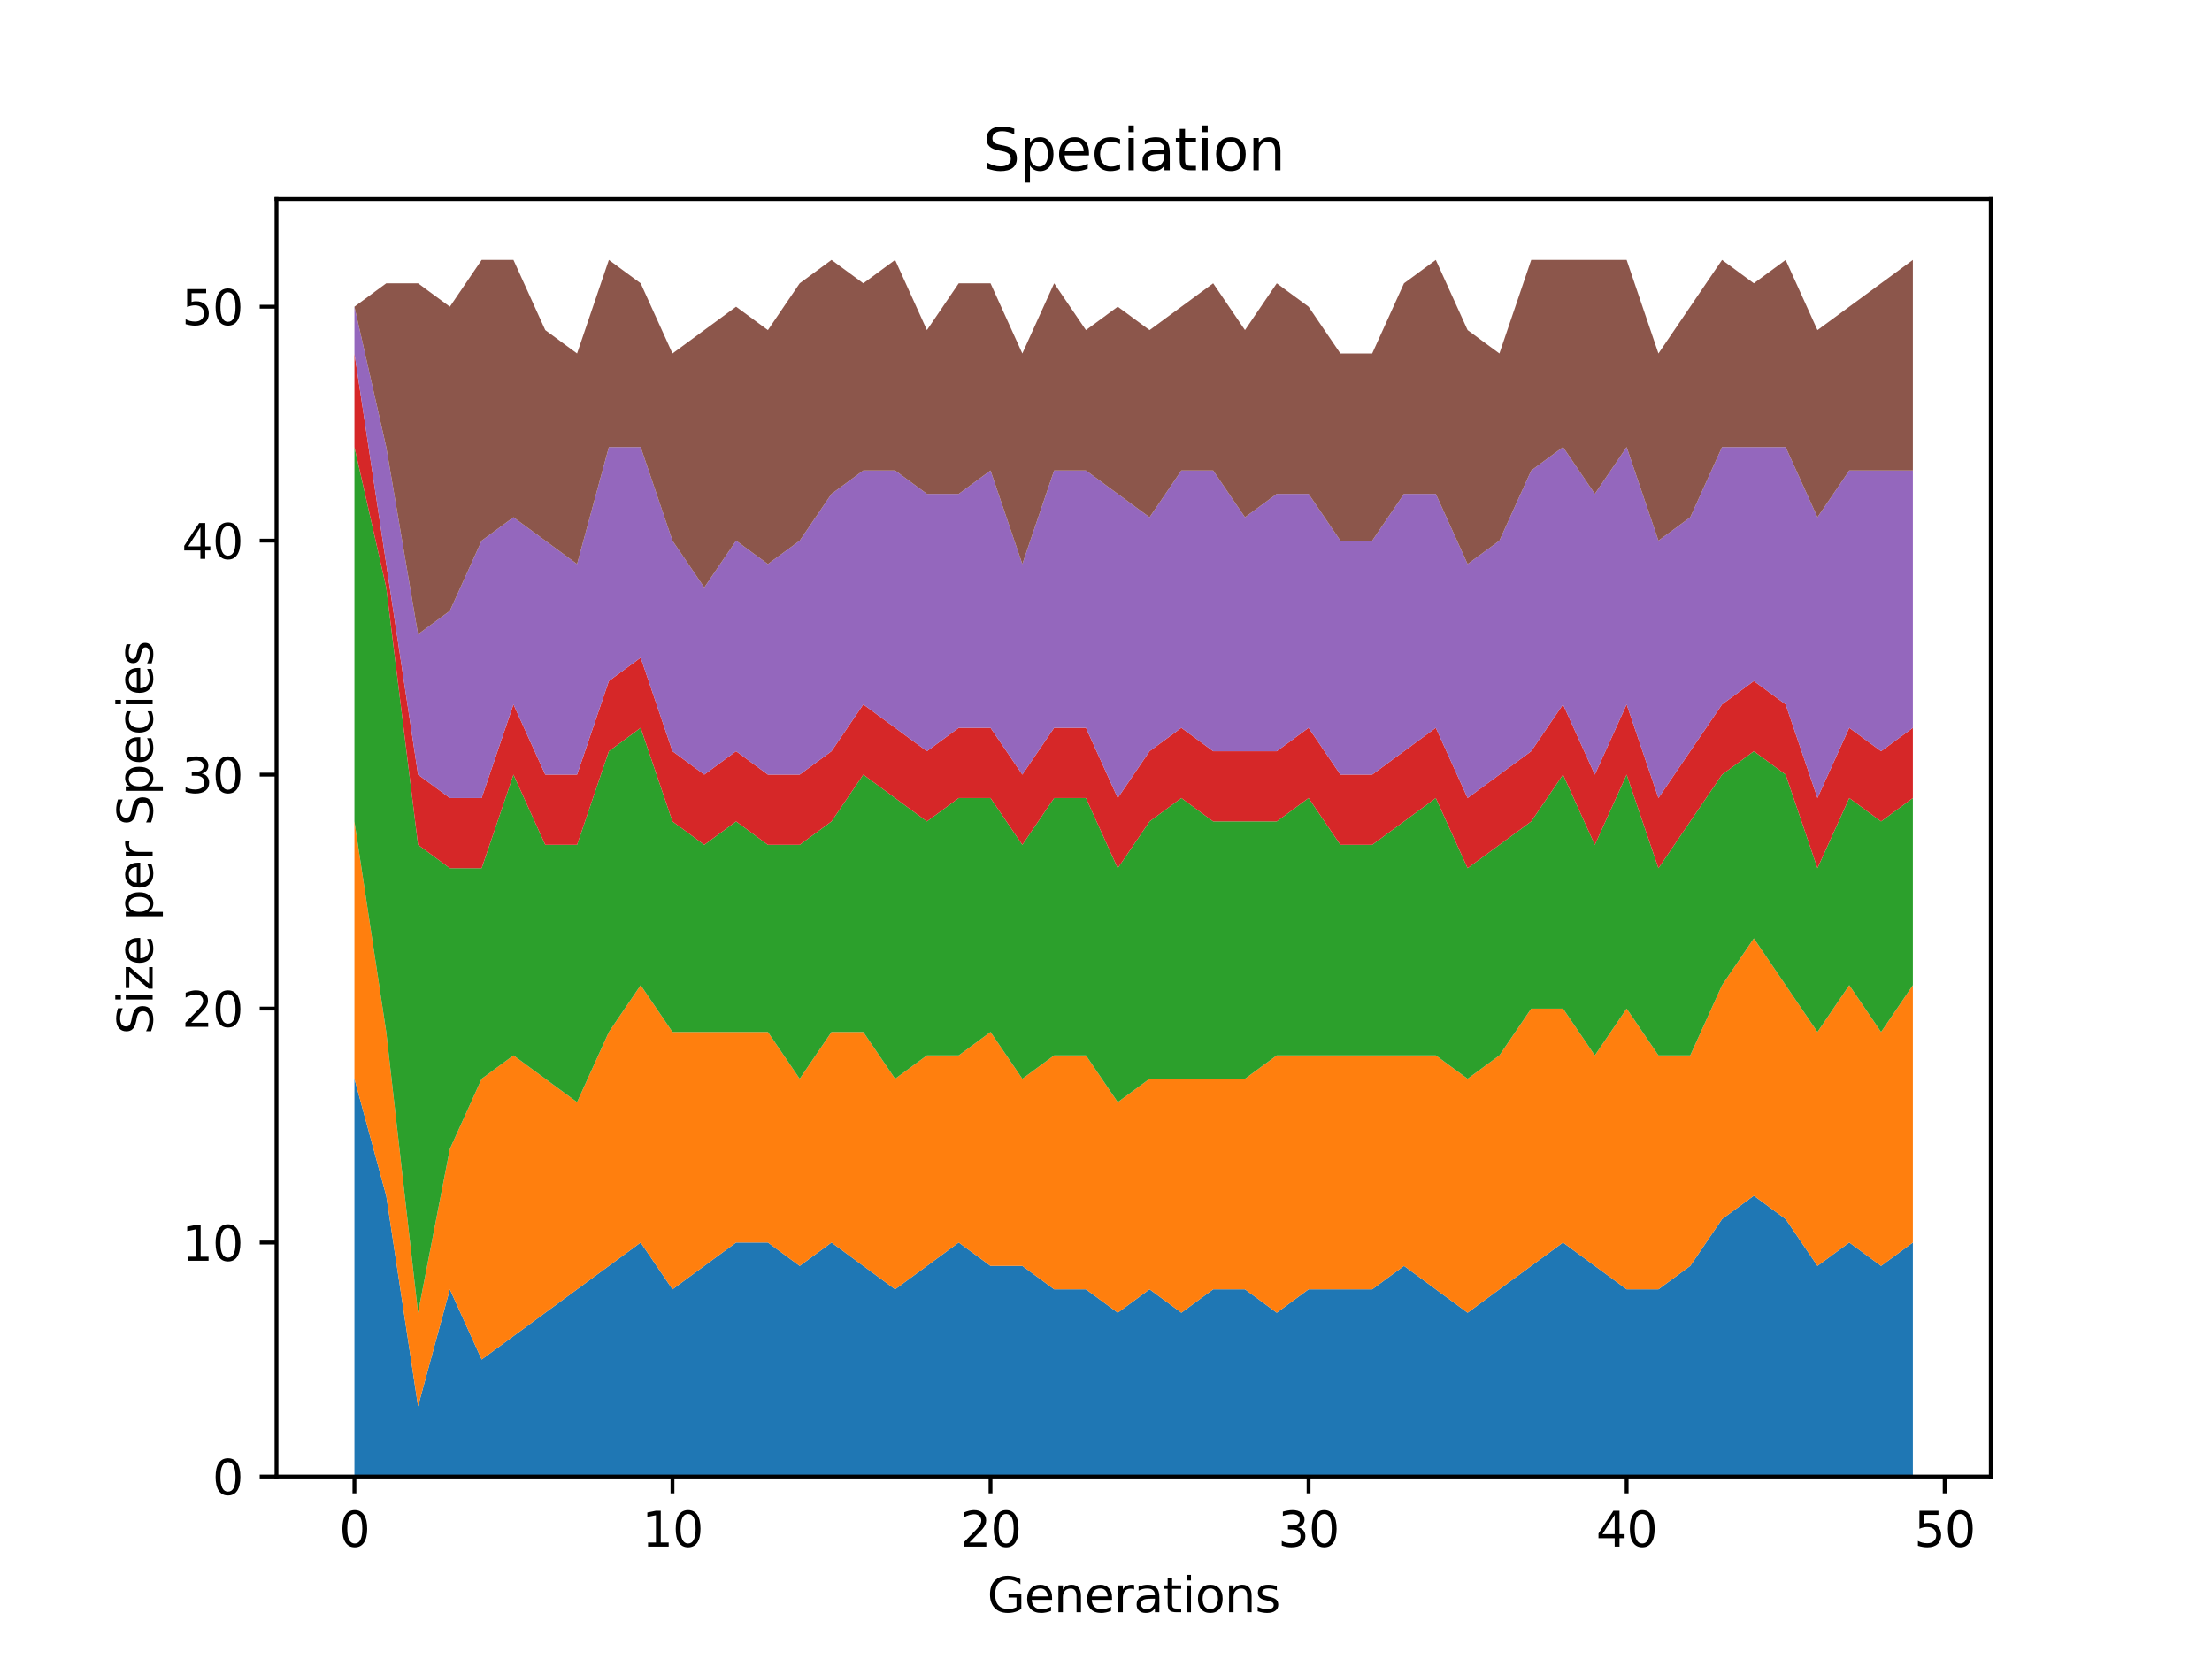 <?xml version="1.0" encoding="utf-8" standalone="no"?>
<!DOCTYPE svg PUBLIC "-//W3C//DTD SVG 1.1//EN"
  "http://www.w3.org/Graphics/SVG/1.1/DTD/svg11.dtd">
<svg height="345.6pt" version="1.1" viewBox="0 0 460.8 345.6" width="460.8pt" xmlns="http://www.w3.org/2000/svg" xmlns:xlink="http://www.w3.org/1999/xlink">
 <defs>
  <style type="text/css">*{stroke-linecap:butt;stroke-linejoin:round;}</style>
 </defs>
 <g id="figure_1">
  <g id="patch_1">
   <path d="M 0 345.6 
L 460.8 345.6 
L 460.8 0 
L 0 0 
z
" style="fill:#ffffff;"/>
  </g>
  <g id="axes_1">
   <g id="patch_2">
    <path d="M 57.6 307.584 
L 414.72 307.584 
L 414.72 41.472 
L 57.6 41.472 
z
" style="fill:#ffffff;"/>
   </g>
   <g id="PolyCollection_1">
    <path clip-path="url(#p27fb208511)" d="M 73.833 224.729 
L 73.833 307.584 
L 80.458 307.584 
L 87.084 307.584 
L 93.71 307.584 
L 100.335 307.584 
L 106.961 307.584 
L 113.586 307.584 
L 120.212 307.584 
L 126.838 307.584 
L 133.463 307.584 
L 140.089 307.584 
L 146.714 307.584 
L 153.34 307.584 
L 159.966 307.584 
L 166.591 307.584 
L 173.217 307.584 
L 179.842 307.584 
L 186.468 307.584 
L 193.094 307.584 
L 199.719 307.584 
L 206.345 307.584 
L 212.97 307.584 
L 219.596 307.584 
L 226.222 307.584 
L 232.847 307.584 
L 239.473 307.584 
L 246.098 307.584 
L 252.724 307.584 
L 259.35 307.584 
L 265.975 307.584 
L 272.601 307.584 
L 279.226 307.584 
L 285.852 307.584 
L 292.478 307.584 
L 299.103 307.584 
L 305.729 307.584 
L 312.354 307.584 
L 318.98 307.584 
L 325.606 307.584 
L 332.231 307.584 
L 338.857 307.584 
L 345.482 307.584 
L 352.108 307.584 
L 358.734 307.584 
L 365.359 307.584 
L 371.985 307.584 
L 378.61 307.584 
L 385.236 307.584 
L 391.862 307.584 
L 398.487 307.584 
L 398.487 258.846 
L 398.487 258.846 
L 391.862 263.719 
L 385.236 258.846 
L 378.61 263.719 
L 371.985 253.972 
L 365.359 249.098 
L 358.734 253.972 
L 352.108 263.719 
L 345.482 268.593 
L 338.857 268.593 
L 332.231 263.719 
L 325.606 258.846 
L 318.98 263.719 
L 312.354 268.593 
L 305.729 273.467 
L 299.103 268.593 
L 292.478 263.719 
L 285.852 268.593 
L 279.226 268.593 
L 272.601 268.593 
L 265.975 273.467 
L 259.35 268.593 
L 252.724 268.593 
L 246.098 273.467 
L 239.473 268.593 
L 232.847 273.467 
L 226.222 268.593 
L 219.596 268.593 
L 212.97 263.719 
L 206.345 263.719 
L 199.719 258.846 
L 193.094 263.719 
L 186.468 268.593 
L 179.842 263.719 
L 173.217 258.846 
L 166.591 263.719 
L 159.966 258.846 
L 153.34 258.846 
L 146.714 263.719 
L 140.089 268.593 
L 133.463 258.846 
L 126.838 263.719 
L 120.212 268.593 
L 113.586 273.467 
L 106.961 278.341 
L 100.335 283.215 
L 93.71 268.593 
L 87.084 292.962 
L 80.458 249.098 
L 73.833 224.729 
z
" style="fill:#1f77b4;"/>
   </g>
   <g id="PolyCollection_2">
    <path clip-path="url(#p27fb208511)" d="M 73.833 171.116 
L 73.833 224.729 
L 80.458 249.098 
L 87.084 292.962 
L 93.71 268.593 
L 100.335 283.215 
L 106.961 278.341 
L 113.586 273.467 
L 120.212 268.593 
L 126.838 263.719 
L 133.463 258.846 
L 140.089 268.593 
L 146.714 263.719 
L 153.34 258.846 
L 159.966 258.846 
L 166.591 263.719 
L 173.217 258.846 
L 179.842 263.719 
L 186.468 268.593 
L 193.094 263.719 
L 199.719 258.846 
L 206.345 263.719 
L 212.97 263.719 
L 219.596 268.593 
L 226.222 268.593 
L 232.847 273.467 
L 239.473 268.593 
L 246.098 273.467 
L 252.724 268.593 
L 259.35 268.593 
L 265.975 273.467 
L 272.601 268.593 
L 279.226 268.593 
L 285.852 268.593 
L 292.478 263.719 
L 299.103 268.593 
L 305.729 273.467 
L 312.354 268.593 
L 318.98 263.719 
L 325.606 258.846 
L 332.231 263.719 
L 338.857 268.593 
L 345.482 268.593 
L 352.108 263.719 
L 358.734 253.972 
L 365.359 249.098 
L 371.985 253.972 
L 378.61 263.719 
L 385.236 258.846 
L 391.862 263.719 
L 398.487 258.846 
L 398.487 205.233 
L 398.487 205.233 
L 391.862 214.981 
L 385.236 205.233 
L 378.61 214.981 
L 371.985 205.233 
L 365.359 195.486 
L 358.734 205.233 
L 352.108 219.855 
L 345.482 219.855 
L 338.857 210.107 
L 332.231 219.855 
L 325.606 210.107 
L 318.98 210.107 
L 312.354 219.855 
L 305.729 224.729 
L 299.103 219.855 
L 292.478 219.855 
L 285.852 219.855 
L 279.226 219.855 
L 272.601 219.855 
L 265.975 219.855 
L 259.35 224.729 
L 252.724 224.729 
L 246.098 224.729 
L 239.473 224.729 
L 232.847 229.602 
L 226.222 219.855 
L 219.596 219.855 
L 212.97 224.729 
L 206.345 214.981 
L 199.719 219.855 
L 193.094 219.855 
L 186.468 224.729 
L 179.842 214.981 
L 173.217 214.981 
L 166.591 224.729 
L 159.966 214.981 
L 153.34 214.981 
L 146.714 214.981 
L 140.089 214.981 
L 133.463 205.233 
L 126.838 214.981 
L 120.212 229.602 
L 113.586 224.729 
L 106.961 219.855 
L 100.335 224.729 
L 93.71 239.35 
L 87.084 273.467 
L 80.458 214.981 
L 73.833 171.116 
z
" style="fill:#ff7f0e;"/>
   </g>
   <g id="PolyCollection_3">
    <path clip-path="url(#p27fb208511)" d="M 73.833 93.135 
L 73.833 171.116 
L 80.458 214.981 
L 87.084 273.467 
L 93.71 239.35 
L 100.335 224.729 
L 106.961 219.855 
L 113.586 224.729 
L 120.212 229.602 
L 126.838 214.981 
L 133.463 205.233 
L 140.089 214.981 
L 146.714 214.981 
L 153.34 214.981 
L 159.966 214.981 
L 166.591 224.729 
L 173.217 214.981 
L 179.842 214.981 
L 186.468 224.729 
L 193.094 219.855 
L 199.719 219.855 
L 206.345 214.981 
L 212.97 224.729 
L 219.596 219.855 
L 226.222 219.855 
L 232.847 229.602 
L 239.473 224.729 
L 246.098 224.729 
L 252.724 224.729 
L 259.35 224.729 
L 265.975 219.855 
L 272.601 219.855 
L 279.226 219.855 
L 285.852 219.855 
L 292.478 219.855 
L 299.103 219.855 
L 305.729 224.729 
L 312.354 219.855 
L 318.98 210.107 
L 325.606 210.107 
L 332.231 219.855 
L 338.857 210.107 
L 345.482 219.855 
L 352.108 219.855 
L 358.734 205.233 
L 365.359 195.486 
L 371.985 205.233 
L 378.61 214.981 
L 385.236 205.233 
L 391.862 214.981 
L 398.487 205.233 
L 398.487 166.242 
L 398.487 166.242 
L 391.862 171.116 
L 385.236 166.242 
L 378.61 180.864 
L 371.985 161.369 
L 365.359 156.495 
L 358.734 161.369 
L 352.108 171.116 
L 345.482 180.864 
L 338.857 161.369 
L 332.231 175.99 
L 325.606 161.369 
L 318.98 171.116 
L 312.354 175.99 
L 305.729 180.864 
L 299.103 166.242 
L 292.478 171.116 
L 285.852 175.99 
L 279.226 175.99 
L 272.601 166.242 
L 265.975 171.116 
L 259.35 171.116 
L 252.724 171.116 
L 246.098 166.242 
L 239.473 171.116 
L 232.847 180.864 
L 226.222 166.242 
L 219.596 166.242 
L 212.97 175.99 
L 206.345 166.242 
L 199.719 166.242 
L 193.094 171.116 
L 186.468 166.242 
L 179.842 161.369 
L 173.217 171.116 
L 166.591 175.99 
L 159.966 175.99 
L 153.34 171.116 
L 146.714 175.99 
L 140.089 171.116 
L 133.463 151.621 
L 126.838 156.495 
L 120.212 175.99 
L 113.586 175.99 
L 106.961 161.369 
L 100.335 180.864 
L 93.71 180.864 
L 87.084 175.99 
L 80.458 122.378 
L 73.833 93.135 
z
" style="fill:#2ca02c;"/>
   </g>
   <g id="PolyCollection_4">
    <path clip-path="url(#p27fb208511)" d="M 73.833 73.639 
L 73.833 93.135 
L 80.458 122.378 
L 87.084 175.99 
L 93.71 180.864 
L 100.335 180.864 
L 106.961 161.369 
L 113.586 175.99 
L 120.212 175.99 
L 126.838 156.495 
L 133.463 151.621 
L 140.089 171.116 
L 146.714 175.99 
L 153.34 171.116 
L 159.966 175.99 
L 166.591 175.99 
L 173.217 171.116 
L 179.842 161.369 
L 186.468 166.242 
L 193.094 171.116 
L 199.719 166.242 
L 206.345 166.242 
L 212.97 175.99 
L 219.596 166.242 
L 226.222 166.242 
L 232.847 180.864 
L 239.473 171.116 
L 246.098 166.242 
L 252.724 171.116 
L 259.35 171.116 
L 265.975 171.116 
L 272.601 166.242 
L 279.226 175.99 
L 285.852 175.99 
L 292.478 171.116 
L 299.103 166.242 
L 305.729 180.864 
L 312.354 175.99 
L 318.98 171.116 
L 325.606 161.369 
L 332.231 175.99 
L 338.857 161.369 
L 345.482 180.864 
L 352.108 171.116 
L 358.734 161.369 
L 365.359 156.495 
L 371.985 161.369 
L 378.61 180.864 
L 385.236 166.242 
L 391.862 171.116 
L 398.487 166.242 
L 398.487 151.621 
L 398.487 151.621 
L 391.862 156.495 
L 385.236 151.621 
L 378.61 166.242 
L 371.985 146.747 
L 365.359 141.873 
L 358.734 146.747 
L 352.108 156.495 
L 345.482 166.242 
L 338.857 146.747 
L 332.231 161.369 
L 325.606 146.747 
L 318.98 156.495 
L 312.354 161.369 
L 305.729 166.242 
L 299.103 151.621 
L 292.478 156.495 
L 285.852 161.369 
L 279.226 161.369 
L 272.601 151.621 
L 265.975 156.495 
L 259.35 156.495 
L 252.724 156.495 
L 246.098 151.621 
L 239.473 156.495 
L 232.847 166.242 
L 226.222 151.621 
L 219.596 151.621 
L 212.97 161.369 
L 206.345 151.621 
L 199.719 151.621 
L 193.094 156.495 
L 186.468 151.621 
L 179.842 146.747 
L 173.217 156.495 
L 166.591 161.369 
L 159.966 161.369 
L 153.34 156.495 
L 146.714 161.369 
L 140.089 156.495 
L 133.463 136.999 
L 126.838 141.873 
L 120.212 161.369 
L 113.586 161.369 
L 106.961 146.747 
L 100.335 166.242 
L 93.71 166.242 
L 87.084 161.369 
L 80.458 117.504 
L 73.833 73.639 
z
" style="fill:#d62728;"/>
   </g>
   <g id="PolyCollection_5">
    <path clip-path="url(#p27fb208511)" d="M 73.833 63.892 
L 73.833 73.639 
L 80.458 117.504 
L 87.084 161.369 
L 93.71 166.242 
L 100.335 166.242 
L 106.961 146.747 
L 113.586 161.369 
L 120.212 161.369 
L 126.838 141.873 
L 133.463 136.999 
L 140.089 156.495 
L 146.714 161.369 
L 153.34 156.495 
L 159.966 161.369 
L 166.591 161.369 
L 173.217 156.495 
L 179.842 146.747 
L 186.468 151.621 
L 193.094 156.495 
L 199.719 151.621 
L 206.345 151.621 
L 212.97 161.369 
L 219.596 151.621 
L 226.222 151.621 
L 232.847 166.242 
L 239.473 156.495 
L 246.098 151.621 
L 252.724 156.495 
L 259.35 156.495 
L 265.975 156.495 
L 272.601 151.621 
L 279.226 161.369 
L 285.852 161.369 
L 292.478 156.495 
L 299.103 151.621 
L 305.729 166.242 
L 312.354 161.369 
L 318.98 156.495 
L 325.606 146.747 
L 332.231 161.369 
L 338.857 146.747 
L 345.482 166.242 
L 352.108 156.495 
L 358.734 146.747 
L 365.359 141.873 
L 371.985 146.747 
L 378.61 166.242 
L 385.236 151.621 
L 391.862 156.495 
L 398.487 151.621 
L 398.487 98.009 
L 398.487 98.009 
L 391.862 98.009 
L 385.236 98.009 
L 378.61 107.756 
L 371.985 93.135 
L 365.359 93.135 
L 358.734 93.135 
L 352.108 107.756 
L 345.482 112.63 
L 338.857 93.135 
L 332.231 102.882 
L 325.606 93.135 
L 318.98 98.009 
L 312.354 112.63 
L 305.729 117.504 
L 299.103 102.882 
L 292.478 102.882 
L 285.852 112.63 
L 279.226 112.63 
L 272.601 102.882 
L 265.975 102.882 
L 259.35 107.756 
L 252.724 98.009 
L 246.098 98.009 
L 239.473 107.756 
L 232.847 102.882 
L 226.222 98.009 
L 219.596 98.009 
L 212.97 117.504 
L 206.345 98.009 
L 199.719 102.882 
L 193.094 102.882 
L 186.468 98.009 
L 179.842 98.009 
L 173.217 102.882 
L 166.591 112.63 
L 159.966 117.504 
L 153.34 112.63 
L 146.714 122.378 
L 140.089 112.63 
L 133.463 93.135 
L 126.838 93.135 
L 120.212 117.504 
L 113.586 112.63 
L 106.961 107.756 
L 100.335 112.63 
L 93.71 127.252 
L 87.084 132.126 
L 80.458 93.135 
L 73.833 63.892 
z
" style="fill:#9467bd;"/>
   </g>
   <g id="PolyCollection_6">
    <path clip-path="url(#p27fb208511)" d="M 73.833 63.892 
L 73.833 63.892 
L 80.458 93.135 
L 87.084 132.126 
L 93.71 127.252 
L 100.335 112.63 
L 106.961 107.756 
L 113.586 112.63 
L 120.212 117.504 
L 126.838 93.135 
L 133.463 93.135 
L 140.089 112.63 
L 146.714 122.378 
L 153.34 112.63 
L 159.966 117.504 
L 166.591 112.63 
L 173.217 102.882 
L 179.842 98.009 
L 186.468 98.009 
L 193.094 102.882 
L 199.719 102.882 
L 206.345 98.009 
L 212.97 117.504 
L 219.596 98.009 
L 226.222 98.009 
L 232.847 102.882 
L 239.473 107.756 
L 246.098 98.009 
L 252.724 98.009 
L 259.35 107.756 
L 265.975 102.882 
L 272.601 102.882 
L 279.226 112.63 
L 285.852 112.63 
L 292.478 102.882 
L 299.103 102.882 
L 305.729 117.504 
L 312.354 112.63 
L 318.98 98.009 
L 325.606 93.135 
L 332.231 102.882 
L 338.857 93.135 
L 345.482 112.63 
L 352.108 107.756 
L 358.734 93.135 
L 365.359 93.135 
L 371.985 93.135 
L 378.61 107.756 
L 385.236 98.009 
L 391.862 98.009 
L 398.487 98.009 
L 398.487 54.144 
L 398.487 54.144 
L 391.862 59.018 
L 385.236 63.892 
L 378.61 68.766 
L 371.985 54.144 
L 365.359 59.018 
L 358.734 54.144 
L 352.108 63.892 
L 345.482 73.639 
L 338.857 54.144 
L 332.231 54.144 
L 325.606 54.144 
L 318.98 54.144 
L 312.354 73.639 
L 305.729 68.766 
L 299.103 54.144 
L 292.478 59.018 
L 285.852 73.639 
L 279.226 73.639 
L 272.601 63.892 
L 265.975 59.018 
L 259.35 68.766 
L 252.724 59.018 
L 246.098 63.892 
L 239.473 68.766 
L 232.847 63.892 
L 226.222 68.766 
L 219.596 59.018 
L 212.97 73.639 
L 206.345 59.018 
L 199.719 59.018 
L 193.094 68.766 
L 186.468 54.144 
L 179.842 59.018 
L 173.217 54.144 
L 166.591 59.018 
L 159.966 68.766 
L 153.34 63.892 
L 146.714 68.766 
L 140.089 73.639 
L 133.463 59.018 
L 126.838 54.144 
L 120.212 73.639 
L 113.586 68.766 
L 106.961 54.144 
L 100.335 54.144 
L 93.71 63.892 
L 87.084 59.018 
L 80.458 59.018 
L 73.833 63.892 
z
" style="fill:#8c564b;"/>
   </g>
   <g id="matplotlib.axis_1">
    <g id="xtick_1">
     <g id="line2d_1">
      <defs>
       <path d="M 0 0 
L 0 3.5 
" id="m5a6931dc99" style="stroke:#000000;stroke-width:0.8;"/>
      </defs>
      <g>
       <use style="stroke:#000000;stroke-width:0.8;" x="73.833" xlink:href="#m5a6931dc99" y="307.584"/>
      </g>
     </g>
     <g id="text_1">
      <!-- 0 -->
      <g transform="translate(70.651 322.182)scale(0.1 -0.1)">
       <defs>
        <path d="M 2034 4250 
Q 1547 4250 1301 3770 
Q 1056 3291 1056 2328 
Q 1056 1369 1301 889 
Q 1547 409 2034 409 
Q 2525 409 2770 889 
Q 3016 1369 3016 2328 
Q 3016 3291 2770 3770 
Q 2525 4250 2034 4250 
z
M 2034 4750 
Q 2819 4750 3233 4129 
Q 3647 3509 3647 2328 
Q 3647 1150 3233 529 
Q 2819 -91 2034 -91 
Q 1250 -91 836 529 
Q 422 1150 422 2328 
Q 422 3509 836 4129 
Q 1250 4750 2034 4750 
z
" id="DejaVuSans-30" transform="scale(0.016)"/>
       </defs>
       <use xlink:href="#DejaVuSans-30"/>
      </g>
     </g>
    </g>
    <g id="xtick_2">
     <g id="line2d_2">
      <g>
       <use style="stroke:#000000;stroke-width:0.8;" x="140.089" xlink:href="#m5a6931dc99" y="307.584"/>
      </g>
     </g>
     <g id="text_2">
      <!-- 10 -->
      <g transform="translate(133.726 322.182)scale(0.1 -0.1)">
       <defs>
        <path d="M 794 531 
L 1825 531 
L 1825 4091 
L 703 3866 
L 703 4441 
L 1819 4666 
L 2450 4666 
L 2450 531 
L 3481 531 
L 3481 0 
L 794 0 
L 794 531 
z
" id="DejaVuSans-31" transform="scale(0.016)"/>
       </defs>
       <use xlink:href="#DejaVuSans-31"/>
       <use x="63.623" xlink:href="#DejaVuSans-30"/>
      </g>
     </g>
    </g>
    <g id="xtick_3">
     <g id="line2d_3">
      <g>
       <use style="stroke:#000000;stroke-width:0.8;" x="206.345" xlink:href="#m5a6931dc99" y="307.584"/>
      </g>
     </g>
     <g id="text_3">
      <!-- 20 -->
      <g transform="translate(199.982 322.182)scale(0.1 -0.1)">
       <defs>
        <path d="M 1228 531 
L 3431 531 
L 3431 0 
L 469 0 
L 469 531 
Q 828 903 1448 1529 
Q 2069 2156 2228 2338 
Q 2531 2678 2651 2914 
Q 2772 3150 2772 3378 
Q 2772 3750 2511 3984 
Q 2250 4219 1831 4219 
Q 1534 4219 1204 4116 
Q 875 4013 500 3803 
L 500 4441 
Q 881 4594 1212 4672 
Q 1544 4750 1819 4750 
Q 2544 4750 2975 4387 
Q 3406 4025 3406 3419 
Q 3406 3131 3298 2873 
Q 3191 2616 2906 2266 
Q 2828 2175 2409 1742 
Q 1991 1309 1228 531 
z
" id="DejaVuSans-32" transform="scale(0.016)"/>
       </defs>
       <use xlink:href="#DejaVuSans-32"/>
       <use x="63.623" xlink:href="#DejaVuSans-30"/>
      </g>
     </g>
    </g>
    <g id="xtick_4">
     <g id="line2d_4">
      <g>
       <use style="stroke:#000000;stroke-width:0.8;" x="272.601" xlink:href="#m5a6931dc99" y="307.584"/>
      </g>
     </g>
     <g id="text_4">
      <!-- 30 -->
      <g transform="translate(266.238 322.182)scale(0.1 -0.1)">
       <defs>
        <path d="M 2597 2516 
Q 3050 2419 3304 2112 
Q 3559 1806 3559 1356 
Q 3559 666 3084 287 
Q 2609 -91 1734 -91 
Q 1441 -91 1130 -33 
Q 819 25 488 141 
L 488 750 
Q 750 597 1062 519 
Q 1375 441 1716 441 
Q 2309 441 2620 675 
Q 2931 909 2931 1356 
Q 2931 1769 2642 2001 
Q 2353 2234 1838 2234 
L 1294 2234 
L 1294 2753 
L 1863 2753 
Q 2328 2753 2575 2939 
Q 2822 3125 2822 3475 
Q 2822 3834 2567 4026 
Q 2313 4219 1838 4219 
Q 1578 4219 1281 4162 
Q 984 4106 628 3988 
L 628 4550 
Q 988 4650 1302 4700 
Q 1616 4750 1894 4750 
Q 2613 4750 3031 4423 
Q 3450 4097 3450 3541 
Q 3450 3153 3228 2886 
Q 3006 2619 2597 2516 
z
" id="DejaVuSans-33" transform="scale(0.016)"/>
       </defs>
       <use xlink:href="#DejaVuSans-33"/>
       <use x="63.623" xlink:href="#DejaVuSans-30"/>
      </g>
     </g>
    </g>
    <g id="xtick_5">
     <g id="line2d_5">
      <g>
       <use style="stroke:#000000;stroke-width:0.8;" x="338.857" xlink:href="#m5a6931dc99" y="307.584"/>
      </g>
     </g>
     <g id="text_5">
      <!-- 40 -->
      <g transform="translate(332.494 322.182)scale(0.1 -0.1)">
       <defs>
        <path d="M 2419 4116 
L 825 1625 
L 2419 1625 
L 2419 4116 
z
M 2253 4666 
L 3047 4666 
L 3047 1625 
L 3713 1625 
L 3713 1100 
L 3047 1100 
L 3047 0 
L 2419 0 
L 2419 1100 
L 313 1100 
L 313 1709 
L 2253 4666 
z
" id="DejaVuSans-34" transform="scale(0.016)"/>
       </defs>
       <use xlink:href="#DejaVuSans-34"/>
       <use x="63.623" xlink:href="#DejaVuSans-30"/>
      </g>
     </g>
    </g>
    <g id="xtick_6">
     <g id="line2d_6">
      <g>
       <use style="stroke:#000000;stroke-width:0.8;" x="405.113" xlink:href="#m5a6931dc99" y="307.584"/>
      </g>
     </g>
     <g id="text_6">
      <!-- 50 -->
      <g transform="translate(398.75 322.182)scale(0.1 -0.1)">
       <defs>
        <path d="M 691 4666 
L 3169 4666 
L 3169 4134 
L 1269 4134 
L 1269 2991 
Q 1406 3038 1543 3061 
Q 1681 3084 1819 3084 
Q 2600 3084 3056 2656 
Q 3513 2228 3513 1497 
Q 3513 744 3044 326 
Q 2575 -91 1722 -91 
Q 1428 -91 1123 -41 
Q 819 9 494 109 
L 494 744 
Q 775 591 1075 516 
Q 1375 441 1709 441 
Q 2250 441 2565 725 
Q 2881 1009 2881 1497 
Q 2881 1984 2565 2268 
Q 2250 2553 1709 2553 
Q 1456 2553 1204 2497 
Q 953 2441 691 2322 
L 691 4666 
z
" id="DejaVuSans-35" transform="scale(0.016)"/>
       </defs>
       <use xlink:href="#DejaVuSans-35"/>
       <use x="63.623" xlink:href="#DejaVuSans-30"/>
      </g>
     </g>
    </g>
    <g id="text_7">
     <!-- Generations -->
     <g transform="translate(205.662 335.861)scale(0.1 -0.1)">
      <defs>
       <path d="M 3809 666 
L 3809 1919 
L 2778 1919 
L 2778 2438 
L 4434 2438 
L 4434 434 
Q 4069 175 3628 42 
Q 3188 -91 2688 -91 
Q 1594 -91 976 548 
Q 359 1188 359 2328 
Q 359 3472 976 4111 
Q 1594 4750 2688 4750 
Q 3144 4750 3555 4637 
Q 3966 4525 4313 4306 
L 4313 3634 
Q 3963 3931 3569 4081 
Q 3175 4231 2741 4231 
Q 1884 4231 1454 3753 
Q 1025 3275 1025 2328 
Q 1025 1384 1454 906 
Q 1884 428 2741 428 
Q 3075 428 3337 486 
Q 3600 544 3809 666 
z
" id="DejaVuSans-47" transform="scale(0.016)"/>
       <path d="M 3597 1894 
L 3597 1613 
L 953 1613 
Q 991 1019 1311 708 
Q 1631 397 2203 397 
Q 2534 397 2845 478 
Q 3156 559 3463 722 
L 3463 178 
Q 3153 47 2828 -22 
Q 2503 -91 2169 -91 
Q 1331 -91 842 396 
Q 353 884 353 1716 
Q 353 2575 817 3079 
Q 1281 3584 2069 3584 
Q 2775 3584 3186 3129 
Q 3597 2675 3597 1894 
z
M 3022 2063 
Q 3016 2534 2758 2815 
Q 2500 3097 2075 3097 
Q 1594 3097 1305 2825 
Q 1016 2553 972 2059 
L 3022 2063 
z
" id="DejaVuSans-65" transform="scale(0.016)"/>
       <path d="M 3513 2113 
L 3513 0 
L 2938 0 
L 2938 2094 
Q 2938 2591 2744 2837 
Q 2550 3084 2163 3084 
Q 1697 3084 1428 2787 
Q 1159 2491 1159 1978 
L 1159 0 
L 581 0 
L 581 3500 
L 1159 3500 
L 1159 2956 
Q 1366 3272 1645 3428 
Q 1925 3584 2291 3584 
Q 2894 3584 3203 3211 
Q 3513 2838 3513 2113 
z
" id="DejaVuSans-6e" transform="scale(0.016)"/>
       <path d="M 2631 2963 
Q 2534 3019 2420 3045 
Q 2306 3072 2169 3072 
Q 1681 3072 1420 2755 
Q 1159 2438 1159 1844 
L 1159 0 
L 581 0 
L 581 3500 
L 1159 3500 
L 1159 2956 
Q 1341 3275 1631 3429 
Q 1922 3584 2338 3584 
Q 2397 3584 2469 3576 
Q 2541 3569 2628 3553 
L 2631 2963 
z
" id="DejaVuSans-72" transform="scale(0.016)"/>
       <path d="M 2194 1759 
Q 1497 1759 1228 1600 
Q 959 1441 959 1056 
Q 959 750 1161 570 
Q 1363 391 1709 391 
Q 2188 391 2477 730 
Q 2766 1069 2766 1631 
L 2766 1759 
L 2194 1759 
z
M 3341 1997 
L 3341 0 
L 2766 0 
L 2766 531 
Q 2569 213 2275 61 
Q 1981 -91 1556 -91 
Q 1019 -91 701 211 
Q 384 513 384 1019 
Q 384 1609 779 1909 
Q 1175 2209 1959 2209 
L 2766 2209 
L 2766 2266 
Q 2766 2663 2505 2880 
Q 2244 3097 1772 3097 
Q 1472 3097 1187 3025 
Q 903 2953 641 2809 
L 641 3341 
Q 956 3463 1253 3523 
Q 1550 3584 1831 3584 
Q 2591 3584 2966 3190 
Q 3341 2797 3341 1997 
z
" id="DejaVuSans-61" transform="scale(0.016)"/>
       <path d="M 1172 4494 
L 1172 3500 
L 2356 3500 
L 2356 3053 
L 1172 3053 
L 1172 1153 
Q 1172 725 1289 603 
Q 1406 481 1766 481 
L 2356 481 
L 2356 0 
L 1766 0 
Q 1100 0 847 248 
Q 594 497 594 1153 
L 594 3053 
L 172 3053 
L 172 3500 
L 594 3500 
L 594 4494 
L 1172 4494 
z
" id="DejaVuSans-74" transform="scale(0.016)"/>
       <path d="M 603 3500 
L 1178 3500 
L 1178 0 
L 603 0 
L 603 3500 
z
M 603 4863 
L 1178 4863 
L 1178 4134 
L 603 4134 
L 603 4863 
z
" id="DejaVuSans-69" transform="scale(0.016)"/>
       <path d="M 1959 3097 
Q 1497 3097 1228 2736 
Q 959 2375 959 1747 
Q 959 1119 1226 758 
Q 1494 397 1959 397 
Q 2419 397 2687 759 
Q 2956 1122 2956 1747 
Q 2956 2369 2687 2733 
Q 2419 3097 1959 3097 
z
M 1959 3584 
Q 2709 3584 3137 3096 
Q 3566 2609 3566 1747 
Q 3566 888 3137 398 
Q 2709 -91 1959 -91 
Q 1206 -91 779 398 
Q 353 888 353 1747 
Q 353 2609 779 3096 
Q 1206 3584 1959 3584 
z
" id="DejaVuSans-6f" transform="scale(0.016)"/>
       <path d="M 2834 3397 
L 2834 2853 
Q 2591 2978 2328 3040 
Q 2066 3103 1784 3103 
Q 1356 3103 1142 2972 
Q 928 2841 928 2578 
Q 928 2378 1081 2264 
Q 1234 2150 1697 2047 
L 1894 2003 
Q 2506 1872 2764 1633 
Q 3022 1394 3022 966 
Q 3022 478 2636 193 
Q 2250 -91 1575 -91 
Q 1294 -91 989 -36 
Q 684 19 347 128 
L 347 722 
Q 666 556 975 473 
Q 1284 391 1588 391 
Q 1994 391 2212 530 
Q 2431 669 2431 922 
Q 2431 1156 2273 1281 
Q 2116 1406 1581 1522 
L 1381 1569 
Q 847 1681 609 1914 
Q 372 2147 372 2553 
Q 372 3047 722 3315 
Q 1072 3584 1716 3584 
Q 2034 3584 2315 3537 
Q 2597 3491 2834 3397 
z
" id="DejaVuSans-73" transform="scale(0.016)"/>
      </defs>
      <use xlink:href="#DejaVuSans-47"/>
      <use x="77.49" xlink:href="#DejaVuSans-65"/>
      <use x="139.014" xlink:href="#DejaVuSans-6e"/>
      <use x="202.393" xlink:href="#DejaVuSans-65"/>
      <use x="263.916" xlink:href="#DejaVuSans-72"/>
      <use x="305.029" xlink:href="#DejaVuSans-61"/>
      <use x="366.309" xlink:href="#DejaVuSans-74"/>
      <use x="405.518" xlink:href="#DejaVuSans-69"/>
      <use x="433.301" xlink:href="#DejaVuSans-6f"/>
      <use x="494.482" xlink:href="#DejaVuSans-6e"/>
      <use x="557.861" xlink:href="#DejaVuSans-73"/>
     </g>
    </g>
   </g>
   <g id="matplotlib.axis_2">
    <g id="ytick_1">
     <g id="line2d_7">
      <defs>
       <path d="M 0 0 
L -3.5 0 
" id="m1b6e708bac" style="stroke:#000000;stroke-width:0.8;"/>
      </defs>
      <g>
       <use style="stroke:#000000;stroke-width:0.8;" x="57.6" xlink:href="#m1b6e708bac" y="307.584"/>
      </g>
     </g>
     <g id="text_8">
      <!-- 0 -->
      <g transform="translate(44.237 311.383)scale(0.1 -0.1)">
       <use xlink:href="#DejaVuSans-30"/>
      </g>
     </g>
    </g>
    <g id="ytick_2">
     <g id="line2d_8">
      <g>
       <use style="stroke:#000000;stroke-width:0.8;" x="57.6" xlink:href="#m1b6e708bac" y="258.846"/>
      </g>
     </g>
     <g id="text_9">
      <!-- 10 -->
      <g transform="translate(37.875 262.645)scale(0.1 -0.1)">
       <use xlink:href="#DejaVuSans-31"/>
       <use x="63.623" xlink:href="#DejaVuSans-30"/>
      </g>
     </g>
    </g>
    <g id="ytick_3">
     <g id="line2d_9">
      <g>
       <use style="stroke:#000000;stroke-width:0.8;" x="57.6" xlink:href="#m1b6e708bac" y="210.107"/>
      </g>
     </g>
     <g id="text_10">
      <!-- 20 -->
      <g transform="translate(37.875 213.906)scale(0.1 -0.1)">
       <use xlink:href="#DejaVuSans-32"/>
       <use x="63.623" xlink:href="#DejaVuSans-30"/>
      </g>
     </g>
    </g>
    <g id="ytick_4">
     <g id="line2d_10">
      <g>
       <use style="stroke:#000000;stroke-width:0.8;" x="57.6" xlink:href="#m1b6e708bac" y="161.369"/>
      </g>
     </g>
     <g id="text_11">
      <!-- 30 -->
      <g transform="translate(37.875 165.168)scale(0.1 -0.1)">
       <use xlink:href="#DejaVuSans-33"/>
       <use x="63.623" xlink:href="#DejaVuSans-30"/>
      </g>
     </g>
    </g>
    <g id="ytick_5">
     <g id="line2d_11">
      <g>
       <use style="stroke:#000000;stroke-width:0.8;" x="57.6" xlink:href="#m1b6e708bac" y="112.63"/>
      </g>
     </g>
     <g id="text_12">
      <!-- 40 -->
      <g transform="translate(37.875 116.429)scale(0.1 -0.1)">
       <use xlink:href="#DejaVuSans-34"/>
       <use x="63.623" xlink:href="#DejaVuSans-30"/>
      </g>
     </g>
    </g>
    <g id="ytick_6">
     <g id="line2d_12">
      <g>
       <use style="stroke:#000000;stroke-width:0.8;" x="57.6" xlink:href="#m1b6e708bac" y="63.892"/>
      </g>
     </g>
     <g id="text_13">
      <!-- 50 -->
      <g transform="translate(37.875 67.691)scale(0.1 -0.1)">
       <use xlink:href="#DejaVuSans-35"/>
       <use x="63.623" xlink:href="#DejaVuSans-30"/>
      </g>
     </g>
    </g>
    <g id="text_14">
     <!-- Size per Species -->
     <g transform="translate(31.795 215.521)rotate(-90)scale(0.1 -0.1)">
      <defs>
       <path d="M 3425 4513 
L 3425 3897 
Q 3066 4069 2747 4153 
Q 2428 4238 2131 4238 
Q 1616 4238 1336 4038 
Q 1056 3838 1056 3469 
Q 1056 3159 1242 3001 
Q 1428 2844 1947 2747 
L 2328 2669 
Q 3034 2534 3370 2195 
Q 3706 1856 3706 1288 
Q 3706 609 3251 259 
Q 2797 -91 1919 -91 
Q 1588 -91 1214 -16 
Q 841 59 441 206 
L 441 856 
Q 825 641 1194 531 
Q 1563 422 1919 422 
Q 2459 422 2753 634 
Q 3047 847 3047 1241 
Q 3047 1584 2836 1778 
Q 2625 1972 2144 2069 
L 1759 2144 
Q 1053 2284 737 2584 
Q 422 2884 422 3419 
Q 422 4038 858 4394 
Q 1294 4750 2059 4750 
Q 2388 4750 2728 4690 
Q 3069 4631 3425 4513 
z
" id="DejaVuSans-53" transform="scale(0.016)"/>
       <path d="M 353 3500 
L 3084 3500 
L 3084 2975 
L 922 459 
L 3084 459 
L 3084 0 
L 275 0 
L 275 525 
L 2438 3041 
L 353 3041 
L 353 3500 
z
" id="DejaVuSans-7a" transform="scale(0.016)"/>
       <path id="DejaVuSans-20" transform="scale(0.016)"/>
       <path d="M 1159 525 
L 1159 -1331 
L 581 -1331 
L 581 3500 
L 1159 3500 
L 1159 2969 
Q 1341 3281 1617 3432 
Q 1894 3584 2278 3584 
Q 2916 3584 3314 3078 
Q 3713 2572 3713 1747 
Q 3713 922 3314 415 
Q 2916 -91 2278 -91 
Q 1894 -91 1617 61 
Q 1341 213 1159 525 
z
M 3116 1747 
Q 3116 2381 2855 2742 
Q 2594 3103 2138 3103 
Q 1681 3103 1420 2742 
Q 1159 2381 1159 1747 
Q 1159 1113 1420 752 
Q 1681 391 2138 391 
Q 2594 391 2855 752 
Q 3116 1113 3116 1747 
z
" id="DejaVuSans-70" transform="scale(0.016)"/>
       <path d="M 3122 3366 
L 3122 2828 
Q 2878 2963 2633 3030 
Q 2388 3097 2138 3097 
Q 1578 3097 1268 2742 
Q 959 2388 959 1747 
Q 959 1106 1268 751 
Q 1578 397 2138 397 
Q 2388 397 2633 464 
Q 2878 531 3122 666 
L 3122 134 
Q 2881 22 2623 -34 
Q 2366 -91 2075 -91 
Q 1284 -91 818 406 
Q 353 903 353 1747 
Q 353 2603 823 3093 
Q 1294 3584 2113 3584 
Q 2378 3584 2631 3529 
Q 2884 3475 3122 3366 
z
" id="DejaVuSans-63" transform="scale(0.016)"/>
      </defs>
      <use xlink:href="#DejaVuSans-53"/>
      <use x="63.477" xlink:href="#DejaVuSans-69"/>
      <use x="91.26" xlink:href="#DejaVuSans-7a"/>
      <use x="143.75" xlink:href="#DejaVuSans-65"/>
      <use x="205.273" xlink:href="#DejaVuSans-20"/>
      <use x="237.061" xlink:href="#DejaVuSans-70"/>
      <use x="300.537" xlink:href="#DejaVuSans-65"/>
      <use x="362.061" xlink:href="#DejaVuSans-72"/>
      <use x="403.174" xlink:href="#DejaVuSans-20"/>
      <use x="434.961" xlink:href="#DejaVuSans-53"/>
      <use x="498.438" xlink:href="#DejaVuSans-70"/>
      <use x="561.914" xlink:href="#DejaVuSans-65"/>
      <use x="623.438" xlink:href="#DejaVuSans-63"/>
      <use x="678.418" xlink:href="#DejaVuSans-69"/>
      <use x="706.201" xlink:href="#DejaVuSans-65"/>
      <use x="767.725" xlink:href="#DejaVuSans-73"/>
     </g>
    </g>
   </g>
   <g id="patch_3">
    <path d="M 57.6 307.584 
L 57.6 41.472 
" style="fill:none;stroke:#000000;stroke-linecap:square;stroke-linejoin:miter;stroke-width:0.8;"/>
   </g>
   <g id="patch_4">
    <path d="M 414.72 307.584 
L 414.72 41.472 
" style="fill:none;stroke:#000000;stroke-linecap:square;stroke-linejoin:miter;stroke-width:0.8;"/>
   </g>
   <g id="patch_5">
    <path d="M 57.6 307.584 
L 414.72 307.584 
" style="fill:none;stroke:#000000;stroke-linecap:square;stroke-linejoin:miter;stroke-width:0.8;"/>
   </g>
   <g id="patch_6">
    <path d="M 57.6 41.472 
L 414.72 41.472 
" style="fill:none;stroke:#000000;stroke-linecap:square;stroke-linejoin:miter;stroke-width:0.8;"/>
   </g>
   <g id="text_15">
    <!-- Speciation -->
    <g transform="translate(204.714 35.472)scale(0.12 -0.12)">
     <use xlink:href="#DejaVuSans-53"/>
     <use x="63.477" xlink:href="#DejaVuSans-70"/>
     <use x="126.953" xlink:href="#DejaVuSans-65"/>
     <use x="188.477" xlink:href="#DejaVuSans-63"/>
     <use x="243.457" xlink:href="#DejaVuSans-69"/>
     <use x="271.24" xlink:href="#DejaVuSans-61"/>
     <use x="332.52" xlink:href="#DejaVuSans-74"/>
     <use x="371.729" xlink:href="#DejaVuSans-69"/>
     <use x="399.512" xlink:href="#DejaVuSans-6f"/>
     <use x="460.693" xlink:href="#DejaVuSans-6e"/>
    </g>
   </g>
  </g>
 </g>
 <defs>
  <clipPath id="p27fb208511">
   <rect height="266.112" width="357.12" x="57.6" y="41.472"/>
  </clipPath>
 </defs>
</svg>
